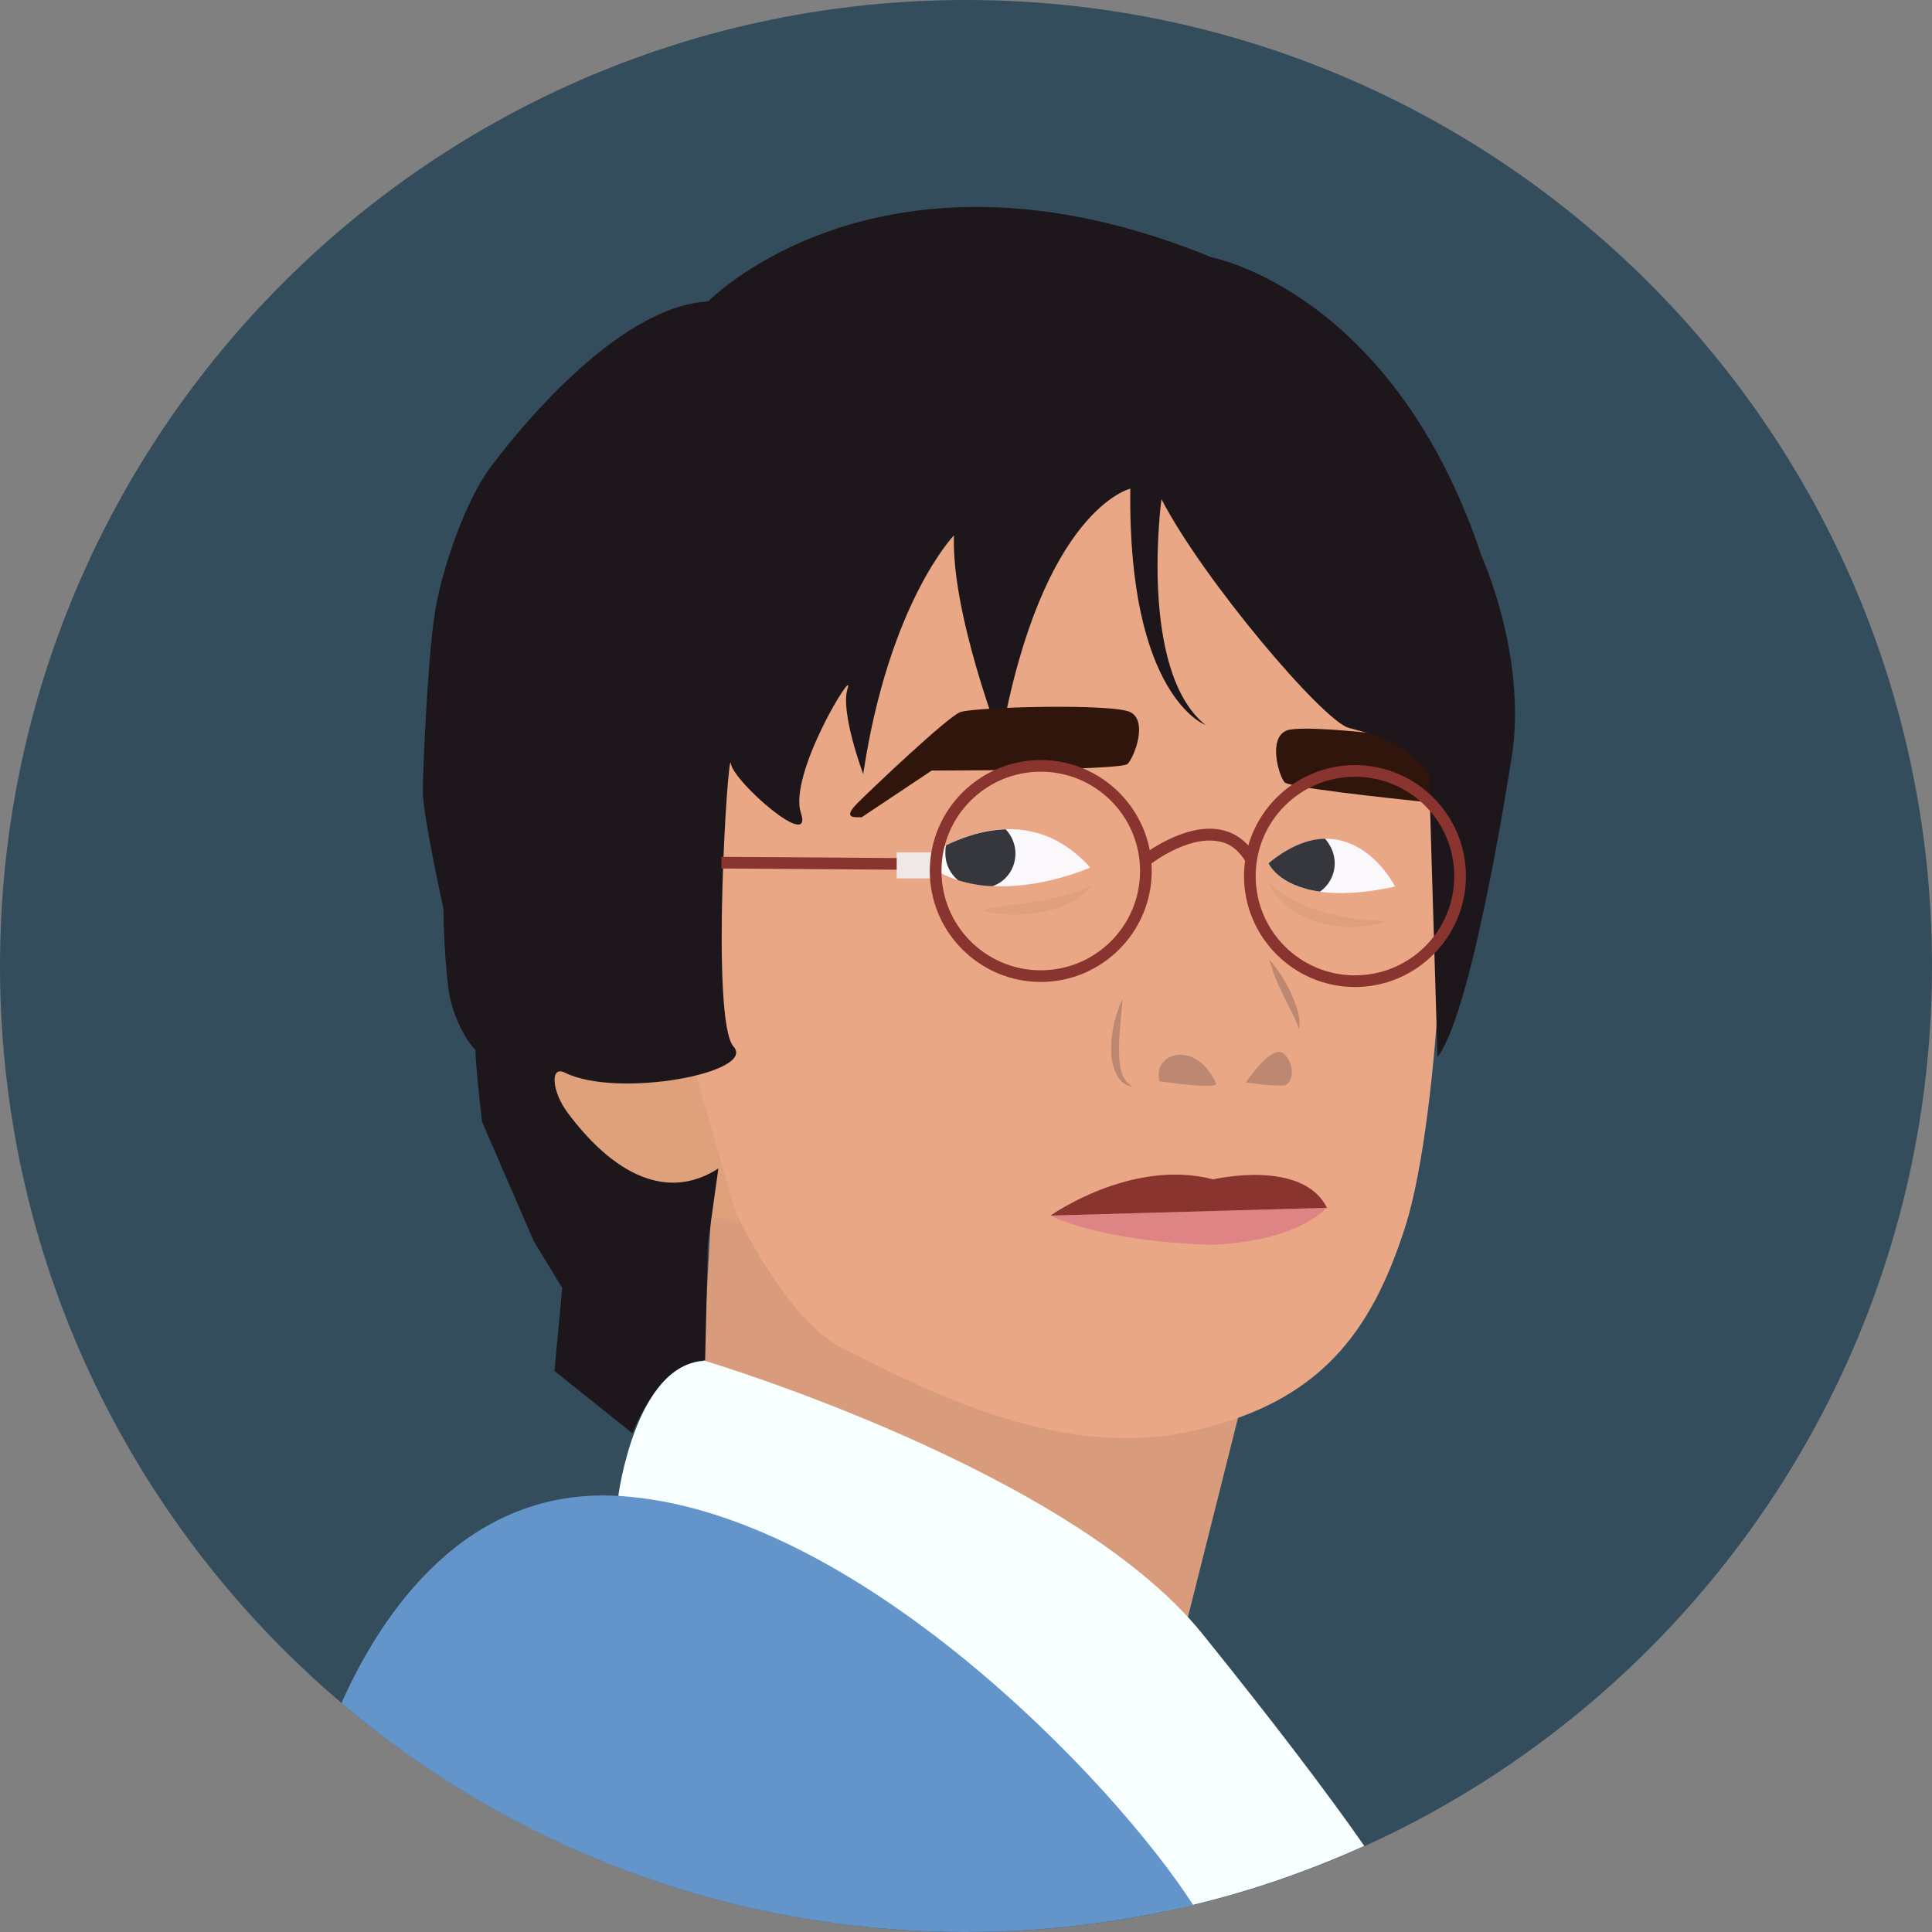 <?xml version="1.0" encoding="iso-8859-1"?>
<!-- Generator: Adobe Illustrator 19.0.0, SVG Export Plug-In . SVG Version: 6.00 Build 0)  -->
<svg version="1.1" id="Layer_1" xmlns="http://www.w3.org/2000/svg" xmlns:xlink="http://www.w3.org/1999/xlink" x="0px" y="0px"
	 viewBox="0 0 496.2 496.2" style="enable-background:new 0 0 496.2 496.2;" xml:space="preserve">
<rect x="0" y="0" width="496.2" height="496.2" fill="#808080" stroke="none"/>
<path style="fill:#334D5C;" d="M496.2,248.1C496.2,111.1,385.1,0,248.1,0S0,111.1,0,248.1s111.1,248.1,248.1,248.1
	S496.2,385.1,496.2,248.1z"/>
<path style="fill:#D89C7D;" d="M180.3,356.2c0-2,2.5-47.5,2.5-47.5l12,0.3L327,328.2l-23.3,92.7L180.3,356.2z"/>
<path style="fill:#EAA786;" d="M172.3,272.2c0,0,20.8,62.2,44,74c24.5,12.5,57.3,28.7,90,21.3c32.7-7.3,46-25.3,54.7-52.7
	c8.7-27.3,13.3-108.7,4.7-121.3s-45.3-142.7-129.3-80.7S147,204.9,172.3,272.2z"/>
<path style="fill:#30150C;" d="M363.6,189.7c-11.8-1.7-29.7-3.4-33.1-2.1c-4.9,1.9-2.1,11.5-0.6,13.3c1,1.3,24.8,3.9,39.2,5.4
	c-0.8-6-1.9-10.5-3.4-12.8C365.1,192.7,364.4,191.4,363.6,189.7z"/>
<polygon style="fill:#DFA17C;" points="189.8,314.2 143.5,302.2 131.3,261.2 175.3,264.2 "/>
<path style="fill:#1D171B;" d="M367,198.2c-9.3-9.3-14-9.3-20.7-11.3s-37.3-38-48-58.7c0,0-6,44,11.3,58c0,0-20-7.3-19.3-60.7
	c0,0-22.7,5.3-33.3,64.7c0,0-12.7-32.7-12-52.7c0,0-16.7,17.3-23.3,61.3c0,0-6-16-4-22s-15.3,22-12,32s-17.3-8-18-12.7
	s-5.3,66,0.7,72.7s-29.8,13.4-43.3,6.7c-4-2-3.3,5,0.7,10.3s20,26.3,38.7,14.3l-2.7,19.3l-0.7,30c0,0-10.7-0.7-18.7,18.7l-20-16
	l2-21.3l-7.3-12l-13.3-30.7c0,0-2.7-23.3-1.3-19.3c1.3,4-6-4.7-7.3-14.7s-1.3-20.7-1.3-20.7s-5.3-24-5.3-30s1.3-36,3.3-47.3
	s8-28,14-36c6-8,32-41.3,56-42.7c0,0,44.7-46,129.3-11.3c0,0,46.7,8.7,69.3,76.7c0,0,11.3,24.7,8,50c0,0-10,66.7-19.3,78.7"/>
<path style="fill:#DE8484;" d="M310.6,319.7c0,0,20.5,0,30.2-9.5l-71,2C269.8,312.2,281.6,318.7,310.6,319.7z"/>
<path style="fill:#89342F;" d="M269.8,312.2c0,0,20.8-14.8,41.8-9.3c0,0,22.9-5.4,29.2,7.3L269.8,312.2z"/>
<path style="fill:#FAF8FB;" d="M240.7,218.5c0,0,22-15,39.3,4.3c0,0-22.7,10.3-39.7,0.8L240.7,218.5z"/>
<path style="fill:#F8FFFF;" d="M181,349.5c-17.8,0.8-22.2,34.7-22.2,34.7c54.9,7.8,123.1,85.7,140.6,106.6
	c17.8-3.7,34.8-9.4,51-16.7c-10.1-14.5-24.2-32.9-41.6-54.5C274.7,377.4,181,349.5,181,349.5z"/>
<path style="fill:#6395CA;" d="M158.8,384.2c-39.2-2.3-60.8,30.1-71.1,53.2c43.2,36.7,99.2,58.8,160.4,58.8
	c20.1,0,39.6-2.4,58.3-6.9c0,0,0,0,0-0.1C285.8,457.2,219.3,387.7,158.8,384.2z"/>
<g>
	<path style="fill:#BC8871;" d="M297.8,277.7c0,0-1-3,1.2-5.2c2.9-2.9,9.6-2.4,13.3,5.7C313.2,280,297.8,277.7,297.8,277.7z"/>
	<path style="fill:#BC8871;" d="M320,278c0,0,6.8-10.3,9.8-7.3s2.2,7.5,0.2,8S320,278,320,278z"/>
	<path style="fill:#BC8871;" d="M288.3,256.5c-0.3,4.2-0.8,8.2-0.9,12.1c0,2,0,4,0.4,5.8c0.4,1.9,1.3,3.7,3.1,4.7
		c-1-0.1-2.1-0.6-2.9-1.4s-1.4-1.8-1.7-2.8c-0.8-2.1-1-4.2-0.9-6.3c0-2.1,0.4-4.2,0.8-6.2C286.8,260.4,287.4,258.4,288.3,256.5z"/>
</g>
<path style="fill:#30150C;" d="M221.3,209.9l18-12c0,0,48.7,0,50.3-1.7c1.7-1.7,5.3-11,0.7-13.3s-40.3-1.3-43.7,0
	c-3.3,1.3-22.3,19.3-26.3,23.3S219.3,209.9,221.3,209.9z"/>
<g>
	<path style="fill:#89342F;" d="M348,253.5c-15.7,0-28.5-12.8-28.5-28.5s12.8-28.5,28.5-28.5s28.5,12.8,28.5,28.5
		S363.7,253.5,348,253.5z M348,199.5c-14.1,0-25.5,11.4-25.5,25.5s11.4,25.5,25.5,25.5s25.5-11.4,25.5-25.5S362.1,199.5,348,199.5z"
		/>
	<path style="fill:#89342F;" d="M295.3,222.1l-1.9-2.4c0.4-0.3,10.8-8.4,20.1-6.6c3.9,0.8,7,3.1,9.2,7l-2.6,1.5
		c-1.8-3.1-4.1-5-7.1-5.5C305,214.5,295.4,222,295.3,222.1z"/>
	
		<rect x="185.304" y="220.206" transform="matrix(-1 -0.007 0.007 -1 416.031 444.888)" style="fill:#89342F;" width="47.001" height="3"/>
</g>
<rect x="230.3" y="218.9" style="fill:#EFE8E8;" width="9" height="6.7"/>
<path style="fill:#89342F;" d="M267.3,252.2c-15.7,0-28.5-12.8-28.5-28.5s12.8-28.5,28.5-28.5s28.5,12.8,28.5,28.5
	S283,252.2,267.3,252.2z M267.3,198.2c-14.1,0-25.5,11.4-25.5,25.5s11.4,25.5,25.5,25.5s25.5-11.4,25.5-25.5
	S281.4,198.2,267.3,198.2z"/>
<path style="fill:#FAF8FB;" d="M325.8,221.7c0,0,5,12,32.5,6C358.3,227.7,346.8,204.7,325.8,221.7z"/>
<g>
	<path style="fill:#36363D;" d="M342.8,221.7c0-2.4-1-4.6-2.5-6.3c-4.2,0.1-9,1.8-14.5,6.3c0,0,2.4,5.8,13.2,7.3
		C341.3,227.4,342.8,224.7,342.8,221.7z"/>
	<path style="fill:#36363D;" d="M260.8,219.2c0-2.4-1-4.6-2.5-6.2c-6.6,0.2-12.2,2.6-15.3,4.1c-0.2,0.7-0.2,1.4-0.2,2.1
		c0,2.8,1.3,5.3,3.3,6.9c2.9,0.9,5.9,1.4,8.8,1.5C258.4,226.4,260.8,223.1,260.8,219.2z"/>
</g>
<g>
	<path style="fill:#DFA17C;" d="M325.8,226.7c2.1,1.9,4.3,3.4,6.7,4.6c2.3,1.2,4.8,2.2,7.3,2.9s5.1,1.2,7.8,1.6
		c2.7,0.4,5.4,0.6,8.2,0.9c-2.7,0.9-5.5,1.4-8.3,1.4c-2.8,0.1-5.7-0.3-8.5-1.1s-5.4-2-7.8-3.8C328.9,231.6,326.9,229.4,325.8,226.7z
		"/>
	<path style="fill:#DFA17C;" d="M280.3,227.2c-0.6,1.2-1.6,2.1-2.6,2.9c-1,0.8-2.2,1.5-3.3,2c-2.3,1.1-4.9,1.9-7.4,2.3
		c-2.5,0.4-5.1,0.6-7.6,0.5s-5.1-0.5-7.5-1.2c2.5-0.5,5-0.8,7.4-1.2c2.4-0.3,4.9-0.7,7.2-1.1c2.4-0.4,4.7-0.9,7.1-1.5
		c1.2-0.3,2.3-0.7,3.4-1.1C278.1,228.4,279.3,227.9,280.3,227.2z"/>
</g>
<path style="fill:#BC8871;" d="M326,246.5c1.2,1.2,2.1,2.5,3,3.9s1.7,2.8,2.4,4.3c0.7,1.5,1.3,3,1.8,4.6c0.4,1.6,0.8,3.3,0.4,5
	c-0.5-1.6-1.2-3-1.9-4.4l-2.1-4.3c-0.7-1.4-1.4-2.9-2-4.4C327,249.7,326.5,248.2,326,246.5z"/>
<g>
</g>
<g>
</g>
<g>
</g>
<g>
</g>
<g>
</g>
<g>
</g>
<g>
</g>
<g>
</g>
<g>
</g>
<g>
</g>
<g>
</g>
<g>
</g>
<g>
</g>
<g>
</g>
<g>
</g>
</svg>
